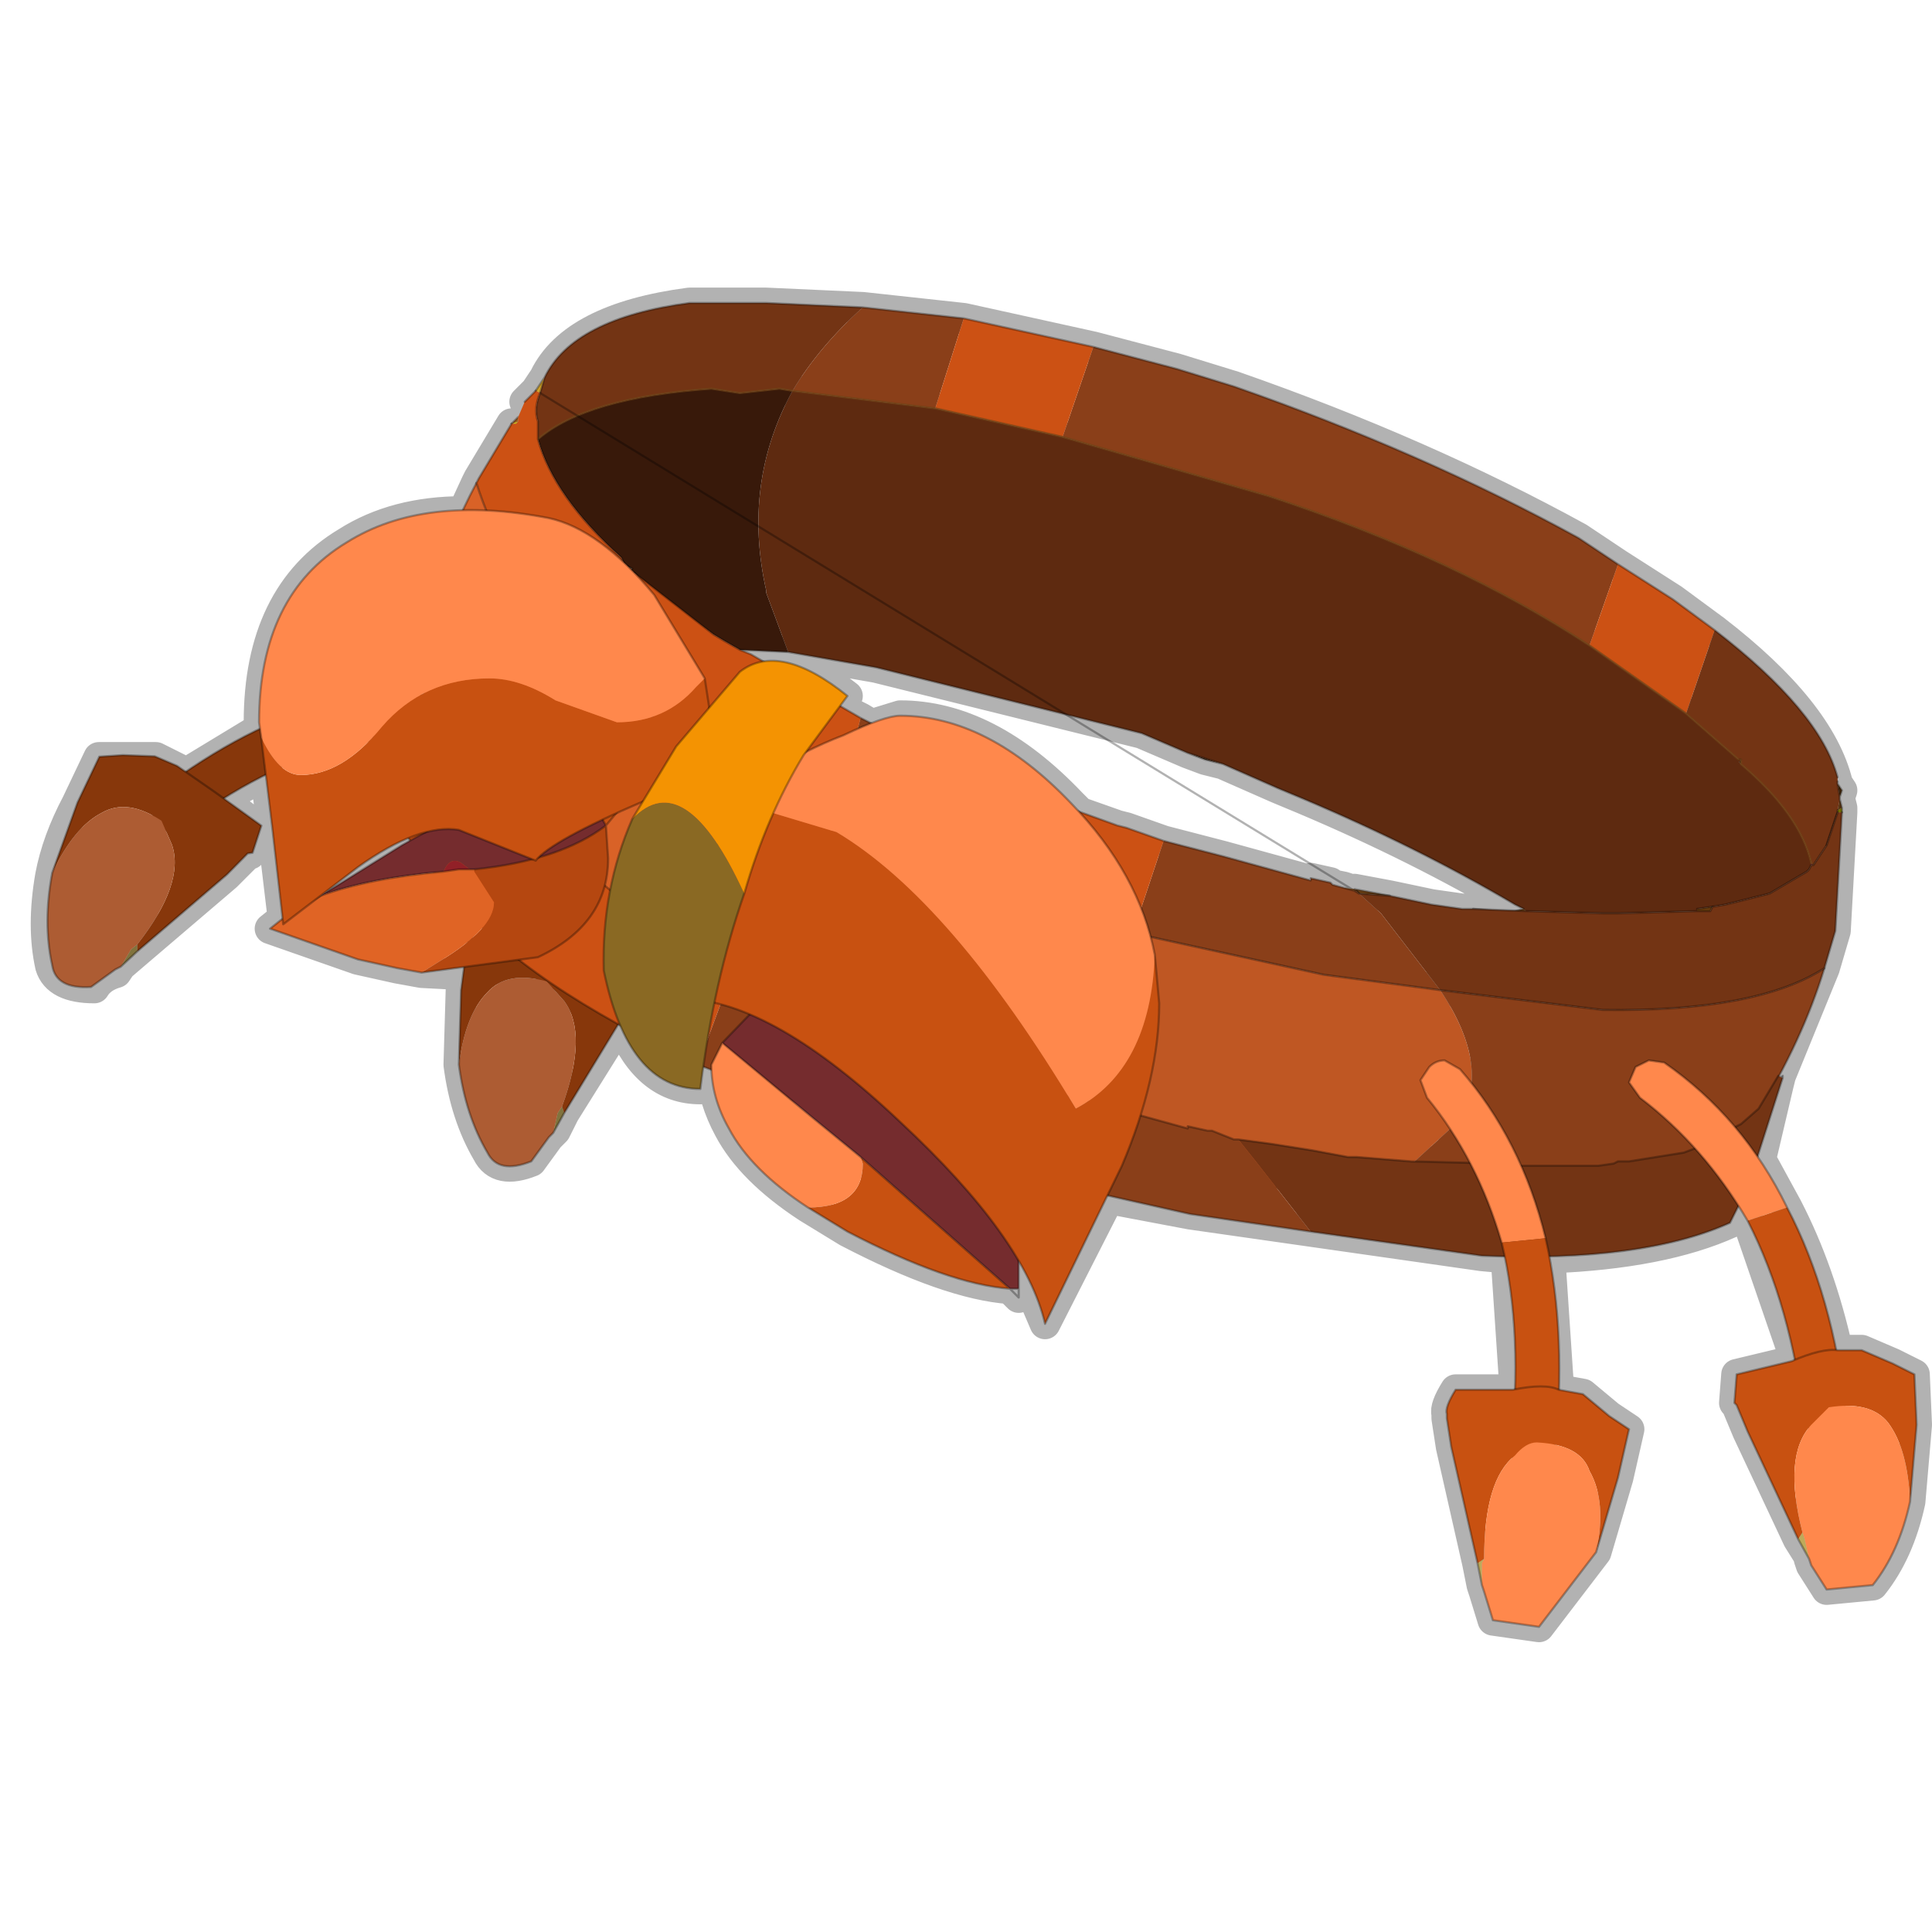 <?xml version="1.0" encoding="UTF-8" standalone="no"?>
<svg xmlns:xlink="http://www.w3.org/1999/xlink" height="440.0px" width="440.0px" xmlns="http://www.w3.org/2000/svg">
  <g transform="matrix(10.0, 0.0, 0.0, 10.0, 0.0, 0.0)">
    <use height="44.0" transform="matrix(1.0, 0.0, 0.0, 1.0, 0.0, 0.0)" width="44.0" xlink:href="#shape0"/>
    <use height="8.95" transform="matrix(1.0, 0.0, 0.0, 1.0, 10.4, 17.6)" width="8.9" xlink:href="#sprite0"/>
    <use height="8.95" transform="matrix(0.95, 0.31, -0.31, 0.95, 3.203, 13.544)" width="8.9" xlink:href="#sprite0"/>
    <use height="30.35" transform="matrix(1.0, 0.0, 0.0, 1.0, 5.9, 6.85)" width="37.75" xlink:href="#shape2"/>
  </g>
  <defs>
    <g id="shape0" transform="matrix(1.0, 0.0, 0.0, 1.0, 0.0, 0.0)">
      <path d="M44.0 44.0 L0.0 44.0 0.0 0.0 44.0 0.0 44.0 44.0" fill="#43adca" fill-opacity="0.0" fill-rule="evenodd" stroke="none"/>
      <path d="M11.95 9.15 L12.2 8.9 12.4 8.6 Q13.05 7.25 15.7 6.9 L17.45 6.9 19.65 7.0 21.95 7.25 24.9 7.9 26.8 8.4 28.1 8.8 Q32.4 10.3 35.95 12.25 L36.85 12.85 38.1 13.65 39.05 14.35 Q41.45 16.2 41.85 17.85 L41.95 18.0 41.9 18.15 41.9 18.2 41.95 18.4 41.95 18.5 41.8 21.2 41.55 22.05 40.55 24.5 40.5 24.7 40.1 26.4 40.7 27.5 Q41.45 28.95 41.85 30.75 L42.4 30.75 43.1 31.05 43.6 31.3 43.65 32.45 43.5 34.2 Q43.25 35.35 42.65 36.1 L41.6 36.2 41.25 35.65 41.2 35.5 41.2 35.45 40.95 35.05 39.8 32.6 39.55 32.0 39.5 31.95 39.55 31.3 40.8 31.0 40.9 31.0 39.8 27.8 39.55 27.4 39.4 27.85 Q37.85 28.55 35.3 28.65 L35.5 31.65 36.05 31.75 36.65 32.25 37.1 32.55 36.85 33.65 36.35 35.35 35.05 37.05 34.0 36.9 33.8 36.25 33.75 36.1 33.65 35.6 33.05 32.95 32.95 32.3 32.95 32.2 Q32.9 32.05 33.15 31.65 L34.45 31.65 34.5 31.65 34.3 28.65 33.75 28.6 27.1 27.65 25.25 27.3 23.8 30.15 23.2 28.75 23.2 29.35 23.2 29.55 23.0 29.35 Q21.6 29.25 19.3 28.05 L18.4 27.5 Q17.1 26.65 16.6 25.7 16.25 25.05 16.2 24.4 L16.05 24.3 15.95 24.8 Q14.75 24.8 14.15 23.35 L14.1 23.35 12.85 25.35 12.65 25.75 12.6 25.8 12.5 25.9 12.1 26.45 Q11.35 26.75 11.1 26.25 10.6 25.4 10.45 24.25 L10.5 22.55 10.55 22.2 9.6 22.15 9.05 22.05 8.15 21.85 6.15 21.15 6.4 20.95 6.45 20.95 6.2 18.85 6.05 17.65 5.05 18.2 5.9 18.85 5.7 19.45 5.65 19.45 5.15 19.95 3.1 21.7 2.75 22.0 2.65 22.15 Q2.3 22.25 2.15 22.5 1.3 22.5 1.15 22.0 0.95 21.1 1.15 19.95 1.3 19.15 1.75 18.3 L2.25 17.25 2.75 17.25 3.55 17.25 4.05 17.5 4.25 17.6 5.9 16.6 5.9 16.45 Q5.9 13.55 7.9 12.35 9.0 11.65 10.55 11.65 L10.85 11.0 10.9 10.9 11.65 9.65 M26.5 19.15 L27.85 19.5 29.85 20.05 29.85 20.0 30.3 20.1 30.35 20.15 30.6 20.2 30.75 20.25 30.9 20.3 30.85 20.25 31.65 20.4 32.6 20.6 33.3 20.7 33.55 20.7 34.0 20.75 34.4 20.75 34.5 20.75 34.7 20.7 34.5 20.6 Q32.3 19.3 29.7 18.2 L29.1 17.95 27.85 17.4 27.45 17.3 27.05 17.15 26.0 16.7 19.95 15.2 17.95 14.85 16.85 14.8 17.1 14.9 17.4 15.1 Q18.15 14.95 19.3 15.85 L19.1 16.1 19.6 16.35 19.85 16.5 20.5 16.3 Q22.5 16.3 24.4 18.3 L24.6 18.5 25.45 18.8 25.65 18.85 26.5 19.15 M27.85 17.4 L27.05 17.15 M25.8 21.25 L22.9 20.4 Q20.75 19.7 18.95 18.85 L18.5 18.65 18.05 18.7 17.5 18.8 16.95 20.35 16.55 21.85 16.75 21.95 20.85 23.8 22.6 24.4 22.9 24.45 23.65 24.8 24.35 24.95 24.8 25.1 25.05 25.15 26.0 25.4 Q26.4 24.05 26.4 22.85 L26.3 21.75 26.2 21.35 25.8 21.25 M26.0 25.4 L27.05 25.7 27.05 25.65 27.5 25.75 27.6 25.75 28.1 25.95 28.2 25.95 28.95 26.05 29.9 26.2 30.7 26.35 30.9 26.35 32.15 26.45 32.4 26.45 33.5 26.5 33.05 25.75 32.5 25.0 32.35 24.6 32.55 24.3 Q32.7 24.15 32.9 24.15 L33.25 24.35 33.55 24.7 34.65 26.55 36.4 26.55 36.75 26.5 36.85 26.45 37.1 26.45 38.35 26.25 38.6 26.15 37.35 25.0 37.1 24.65 37.25 24.3 37.55 24.15 37.9 24.2 Q38.8 24.85 39.55 25.7 L39.55 25.65 39.65 25.6 40.05 25.25 40.25 25.0 40.5 24.7 M30.9 20.3 L30.95 20.35 31.65 20.4 M26.2 21.35 L30.15 22.2 36.5 23.0 Q40.0 23.05 41.55 22.05 M39.0 20.65 L38.95 20.75 38.75 20.75 39.0 20.65 39.3 20.6 40.3 20.35 41.15 19.85 41.2 19.8 41.25 19.7 41.3 19.7 41.25 19.65 Q41.0 18.55 39.65 17.4 L39.65 17.3 39.6 17.3 38.4 16.25 36.2 14.7 Q33.15 12.7 28.9 11.3 L24.2 9.95 21.3 9.3 18.05 8.9 17.75 8.85 16.85 8.95 16.2 8.85 Q13.35 9.05 12.25 10.0 12.6 11.3 14.15 12.7 L14.25 12.85 14.3 12.9 14.4 12.95 14.4 13.0 14.45 13.05 16.25 14.45 16.5 14.6 16.85 14.8 M41.3 19.7 L41.6 19.25 41.7 18.95 41.85 18.5 41.6 19.25 M41.85 17.85 L41.9 18.15 M38.75 20.75 L38.7 20.75 38.65 20.75 36.85 20.8 36.5 20.8 34.75 20.75 34.5 20.75 M38.6 26.15 L39.4 25.85 39.4 25.75 39.55 25.7 M40.1 26.4 L39.8 27.05 39.55 27.4 M40.9 31.0 L41.85 30.75 M34.5 31.65 Q35.2 31.5 35.5 31.65 M33.5 26.5 L34.1 26.5 34.45 26.55 34.65 26.55 M35.3 28.65 L34.3 28.65 M14.3 12.9 L14.4 13.0 M12.25 10.0 L12.25 9.6 Q12.15 9.3 12.3 8.95 L12.4 8.6 M10.55 11.65 L11.1 11.65 10.85 11.0 M11.1 11.65 L12.5 11.8 Q13.35 12.0 14.25 12.85 M9.7 18.95 L9.35 19.15 9.15 19.25 7.3 20.4 9.9 19.9 10.1 19.85 10.45 19.8 10.7 19.8 10.8 19.8 12.15 19.6 10.45 18.9 9.7 18.95 9.3 19.1 9.35 19.15 M10.55 22.2 L11.9 21.95 12.25 21.8 Q13.5 21.2 13.8 20.2 L13.85 19.75 13.85 19.55 13.8 18.8 12.65 19.45 12.25 19.55 12.2 19.6 12.15 19.6 M13.8 18.8 L13.75 18.65 12.55 19.35 12.25 19.55 M13.8 18.8 L14.05 18.55 13.75 18.65 M6.05 17.65 L5.95 16.8 5.9 16.6 M5.05 18.2 L4.9 18.1 4.25 17.6 M7.3 20.4 L7.2 20.5 Q6.85 20.7 6.45 21.05 L6.45 20.95 M9.3 19.1 L8.15 19.75 7.2 20.5 M13.8 20.2 L14.05 20.4 14.3 20.45 14.45 20.55 Q15.1 19.9 15.85 19.45 L16.35 19.2 Q16.9 18.9 17.5 18.8 M14.1 23.35 L11.9 21.95 M13.85 19.75 L14.1 19.55 14.4 18.65 14.6 18.3 14.05 18.55 M19.85 16.5 L23.65 18.15 24.6 18.5 M17.4 15.1 L19.1 16.1 M14.45 13.05 L14.9 13.55 16.05 15.45 16.15 16.1 15.95 17.1 17.05 17.8 18.5 18.65 M14.1 19.55 L15.25 18.6 15.6 18.4 17.05 17.8 M15.95 17.1 L14.65 18.25 14.6 18.3 M14.45 20.55 L16.55 21.85 M14.15 23.35 L15.9 24.25 16.05 24.3 M23.2 28.75 L21.2 26.2 19.8 25.75 18.2 25.2 18.5 25.45 19.6 26.35 23.0 29.35 23.2 29.35 M16.2 24.4 L18.2 25.2 M25.25 27.3 L22.65 26.65 21.2 26.2" fill="none" stroke="#000000" stroke-linecap="round" stroke-linejoin="round" stroke-opacity="0.302" stroke-width="0.7"/>
    </g>
    <g id="sprite0" transform="matrix(1.0, 0.0, 0.0, 1.0, 4.45, 4.45)">
      <use height="8.95" transform="matrix(1.0, 0.0, 0.0, 1.0, -4.45, -4.45)" width="8.9" xlink:href="#shape1"/>
    </g>
    <g id="shape1" transform="matrix(1.0, 0.0, 0.0, 1.0, 4.45, 4.45)">
      <path d="M1.0 -2.6 Q2.5 -3.45 4.05 -3.45 4.3 -3.5 4.4 -3.65 L4.4 -3.95 4.25 -4.3 3.95 -4.45 Q2.1 -4.5 0.4 -3.45 L1.0 -2.6" fill="#ad5c33" fill-rule="evenodd" stroke="none"/>
      <path d="M1.0 -2.6 L0.4 -3.45 Q-1.25 -2.35 -2.65 -0.35 L-2.7 0.0 -2.6 0.35 -2.2 0.5 -1.95 0.35 Q-0.6 -1.6 1.0 -2.6" fill="#87370b" fill-rule="evenodd" stroke="none"/>
      <path d="M0.4 -3.45 Q2.1 -4.5 3.95 -4.45 L4.25 -4.3 4.4 -3.95 4.4 -3.65 Q4.3 -3.5 4.05 -3.45 2.5 -3.45 1.0 -2.6 M0.4 -3.45 Q-1.25 -2.35 -2.65 -0.35 L-2.7 0.0 -2.6 0.35 -2.2 0.5 -1.95 0.35 Q-0.6 -1.6 1.0 -2.6" fill="none" stroke="#000000" stroke-linecap="round" stroke-linejoin="round" stroke-opacity="0.302" stroke-width="0.05"/>
      <path d="M-2.25 3.75 L-2.0 3.3 -2.05 3.15 -2.15 3.3 -2.25 3.75" fill="#81733d" fill-rule="evenodd" stroke="none"/>
      <path d="M-2.0 3.3 L-0.6 1.0 -0.3 0.4 -0.2 0.35 -0.2 -0.3 -1.45 -0.7 -2.45 -1.0 -3.0 -1.05 -3.7 -0.85 -4.2 -0.65 -4.35 0.5 -4.4 2.2 Q-4.25 1.05 -3.75 0.55 -3.3 0.05 -2.4 0.3 L-2.0 0.75 Q-1.45 1.5 -2.05 3.15 L-2.0 3.3" fill="#87370b" fill-rule="evenodd" stroke="none"/>
      <path d="M-4.4 2.2 Q-4.25 3.35 -3.75 4.2 -3.5 4.7 -2.75 4.4 L-2.35 3.85 -2.25 3.75 -2.15 3.3 -2.05 3.15 Q-1.45 1.5 -2.0 0.75 L-2.4 0.3 Q-3.3 0.05 -3.75 0.55 -4.25 1.05 -4.4 2.2" fill="#ad5c33" fill-rule="evenodd" stroke="none"/>
      <path d="M-2.0 3.3 L-0.6 1.0 -0.3 0.4 -0.2 0.35 -0.2 -0.3 -1.45 -0.7 -2.45 -1.0 -3.0 -1.05 -3.7 -0.85 -4.2 -0.65 -4.35 0.5 -4.4 2.2 Q-4.25 3.35 -3.75 4.2 -3.5 4.7 -2.75 4.4 L-2.35 3.85 -2.25 3.75 -2.0 3.3 Z" fill="none" stroke="#000000" stroke-linecap="round" stroke-linejoin="round" stroke-opacity="0.302" stroke-width="0.05"/>
    </g>
    <g id="shape2" transform="matrix(1.0, 0.0, 0.0, 1.0, -5.9, -6.85)">
      <path d="M12.2 8.9 L12.4 8.6 12.3 8.95 12.2 8.9" fill="#d4a32a" fill-rule="evenodd" stroke="none"/>
      <path d="M11.65 9.65 L11.8 9.6 11.75 9.65 11.65 9.65" fill="#c7c701" fill-rule="evenodd" stroke="none"/>
      <path d="M14.35 13.0 L14.45 13.05 14.4 13.05 14.35 13.0 M11.8 9.6 L11.65 9.65 11.8 9.5 11.8 9.6" fill="#9e5e1f" fill-rule="evenodd" stroke="none"/>
      <path d="M14.3 12.9 L14.4 12.95 14.35 13.0 14.3 12.9" fill="#9e653f" fill-rule="evenodd" stroke="none"/>
      <path d="M41.6 19.25 L41.7 18.95 41.85 18.5 41.6 19.25 M34.75 20.75 L34.5 20.75 34.4 20.75 34.5 20.75 34.7 20.7 34.75 20.75 M31.65 20.4 L30.95 20.35 30.9 20.3 30.85 20.25 31.65 20.4" fill="#704316" fill-rule="evenodd" stroke="none"/>
      <path d="M41.9 18.15 L41.85 17.85 41.95 18.0 41.9 18.15" fill="#472809" fill-rule="evenodd" stroke="none"/>
      <path d="M41.85 18.5 L41.85 18.45 41.95 18.4 41.95 18.5 41.85 18.5" fill="#756f00" fill-rule="evenodd" stroke="none"/>
      <path d="M41.85 18.45 L41.9 18.2 41.95 18.4 41.85 18.45 M31.4 27.4 L31.15 27.35 31.4 27.2 31.4 27.4" fill="#593511" fill-rule="evenodd" stroke="none"/>
      <path d="M41.25 19.65 L41.3 19.7 41.25 19.7 41.25 19.65" fill="#8a003e" fill-rule="evenodd" stroke="none"/>
      <path d="M39.65 17.3 L39.65 17.4 39.6 17.35 39.65 17.3 M27.05 17.15 L27.85 17.4 27.45 17.3 27.05 17.15" fill="#2e1905" fill-rule="evenodd" stroke="none"/>
      <path d="M39.6 17.3 L39.65 17.3 39.6 17.35 39.6 17.3" fill="#6c2206" fill-rule="evenodd" stroke="none"/>
      <path d="M39.0 20.65 L38.95 20.75 38.65 20.75 38.65 20.7 39.0 20.65" fill="#6b3c0d" fill-rule="evenodd" stroke="none"/>
      <path d="M30.85 20.25 L30.9 20.3 30.4 20.2 30.85 20.25" fill="#8a521b" fill-rule="evenodd" stroke="none"/>
      <path d="M18.95 18.85 Q20.75 19.7 22.9 20.4 L25.8 21.25 30.15 22.2 32.8 22.55 Q34.0 24.35 33.2 25.55 L31.4 27.2 31.15 27.35 30.4 27.25 28.7 27.0 28.1 26.85 27.65 26.7 25.6 26.2 23.4 25.6 23.1 25.45 Q20.3 24.5 17.95 23.35 L17.75 23.25 18.95 18.85" fill="#bf5723" fill-rule="evenodd" stroke="none"/>
      <path d="M21.3 9.3 L18.05 8.9 Q18.65 7.9 19.65 7.0 L21.95 7.25 21.3 9.3 M24.2 9.95 L24.9 7.9 26.8 8.4 28.1 8.8 Q32.4 10.3 35.95 12.25 L36.85 12.85 36.2 14.7 Q33.15 12.7 28.9 11.3 L24.2 9.95 M32.8 22.55 L36.5 23.0 Q40.0 23.05 41.55 22.05 41.05 23.7 40.0 25.4 L39.6 25.9 39.55 25.95 39.25 26.35 Q38.5 27.2 36.6 27.4 L32.55 27.5 31.75 27.45 31.4 27.4 31.4 27.2 33.2 25.55 Q34.0 24.35 32.8 22.55" fill="#8a3f19" fill-rule="evenodd" stroke="none"/>
      <path d="M17.75 23.25 L17.2 23.0 14.65 21.5 14.4 21.35 14.15 21.15 13.8 21.0 11.9 19.45 11.65 19.25 Q10.35 18.05 9.8 16.95 L9.75 16.65 9.75 16.5 9.65 16.2 9.65 15.95 9.65 15.35 Q9.65 13.25 10.85 11.0 11.4 12.75 12.75 14.35 15.0 16.9 18.95 18.85 L17.75 23.25" fill="#d96227" fill-rule="evenodd" stroke="none"/>
      <path d="M39.05 14.35 L38.4 16.25 36.2 14.7 36.85 12.85 38.1 13.65 39.05 14.35 M24.2 9.95 L21.3 9.3 21.95 7.25 24.9 7.9 24.2 9.95" fill="#cc5114" fill-rule="evenodd" stroke="none"/>
      <path d="M41.85 17.85 L41.9 18.15 41.9 18.2 41.85 18.45 41.85 18.5 41.7 18.95 41.6 19.25 41.3 19.7 41.25 19.65 Q41.0 18.55 39.65 17.4 L39.65 17.3 39.6 17.3 38.4 16.25 39.05 14.35 Q41.45 16.2 41.85 17.7 L41.85 17.8 41.85 17.85 M19.65 7.0 Q18.65 7.9 18.05 8.9 L17.75 8.85 16.85 8.95 16.2 8.85 Q13.35 9.05 12.25 10.0 L12.25 9.6 Q12.15 9.3 12.3 8.95 L12.4 8.6 Q13.05 7.25 15.7 6.9 L17.45 6.9 19.65 7.0" fill="#733414" fill-rule="evenodd" stroke="none"/>
      <path d="M38.4 16.25 L39.6 17.3 39.6 17.35 39.65 17.4 Q41.0 18.55 41.25 19.65 L41.25 19.7 41.2 19.8 41.15 19.85 40.3 20.35 39.3 20.6 39.0 20.65 38.65 20.7 38.65 20.75 36.85 20.8 36.5 20.8 34.75 20.75 34.7 20.7 34.5 20.6 Q32.3 19.3 29.7 18.2 L29.1 17.95 27.85 17.4 27.05 17.15 26.0 16.7 19.95 15.2 17.95 14.85 17.45 13.5 17.45 13.45 Q16.9 11.0 18.05 8.9 L21.3 9.3 24.2 9.95 28.9 11.3 Q33.15 12.7 36.2 14.7 L38.4 16.25" fill="#5e2a10" fill-rule="evenodd" stroke="none"/>
      <path d="M18.05 8.9 Q16.9 11.0 17.45 13.45 L17.45 13.5 17.95 14.85 16.85 14.8 16.5 14.6 16.25 14.45 14.75 13.35 14.45 13.05 14.35 13.0 14.4 12.95 14.3 12.9 14.25 12.9 14.15 12.7 Q12.6 11.3 12.25 10.0 13.35 9.05 16.2 8.85 L16.85 8.95 17.75 8.85 18.05 8.9" fill="#38190a" fill-rule="evenodd" stroke="none"/>
      <path d="M41.85 17.85 L41.9 18.15 41.95 18.0 41.85 17.85 41.85 17.8 M41.85 17.7 Q41.45 16.2 39.05 14.35 M39.6 17.3 L39.65 17.3 M41.6 19.25 L41.7 18.95 41.85 18.5 41.85 18.45 M41.9 18.2 L41.9 18.15 M41.95 18.4 L41.95 18.5 M41.95 18.4 L41.9 18.2 M34.4 20.75 L34.2 20.75 34.1 20.75 33.55 20.7 M17.95 14.85 L19.95 15.2 26.0 16.7 27.05 17.15 27.85 17.4 29.1 17.95 29.7 18.2 Q32.3 19.3 34.5 20.6 L34.7 20.7 34.5 20.75 34.4 20.75 M21.95 7.25 L19.65 7.0 M14.25 12.9 L14.3 12.9 14.4 12.95 14.35 13.0 14.45 13.05 M16.85 14.8 L17.95 14.85 M36.85 12.85 L35.95 12.25 Q32.4 10.3 28.1 8.8 L26.8 8.4 24.9 7.9 21.95 7.25 M27.05 17.15 L27.45 17.3 27.85 17.4 M41.55 22.05 Q41.05 23.7 40.0 25.4 L39.6 25.9 39.55 25.95 39.25 26.35 Q38.5 27.2 36.6 27.4 L32.55 27.5 31.75 27.45 31.4 27.4 31.15 27.35 30.4 27.25 28.7 27.0 28.1 26.85 27.65 26.7 25.6 26.2 23.4 25.6 23.1 25.45 Q20.3 24.5 17.95 23.35 L17.75 23.25 17.2 23.0 14.65 21.5 14.4 21.35 14.15 21.15 13.8 21.0 11.9 19.45 11.65 19.25 Q10.35 18.05 9.8 16.95 L9.75 16.65 M9.65 15.95 L9.65 15.35 Q9.65 13.25 10.85 11.0 M36.85 12.85 L38.1 13.65 39.05 14.35 M31.65 20.4 L30.85 20.25 30.9 20.3 30.95 20.35 M38.65 20.7 L39.0 20.65 M12.4 8.6 L12.2 8.9 M12.3 8.95 L12.4 8.6 Q13.05 7.25 15.7 6.9 L17.45 6.9 19.65 7.0 M11.8 9.5 L11.65 9.65" fill="none" stroke="#000000" stroke-linecap="round" stroke-linejoin="round" stroke-opacity="0.302" stroke-width="0.05"/>
      <path d="M38.4 16.25 L39.6 17.3 M39.65 17.3 L39.65 17.4 Q41.0 18.55 41.25 19.65 L41.3 19.7 M24.2 9.95 L21.3 9.3 18.05 8.9 17.75 8.85 16.85 8.95 16.2 8.85 Q13.35 9.05 12.25 10.0 M24.2 9.95 L28.9 11.3 Q33.15 12.7 36.2 14.7 M38.4 16.25 L36.2 14.7" fill="none" stroke="#704316" stroke-linecap="round" stroke-linejoin="round" stroke-opacity="0.663" stroke-width="0.05"/>
      <path d="M32.8 22.55 L30.15 22.2 25.8 21.25 26.5 19.15 27.85 19.5 29.85 20.05 29.85 20.0 30.3 20.1 30.35 20.15 30.9 20.3 30.95 20.35 31.45 20.8 32.8 22.55 M22.9 20.4 Q20.75 19.7 18.95 18.85 L19.6 16.35 Q21.45 17.3 23.65 18.15 L22.9 20.4" fill="#8a3f19" fill-rule="evenodd" stroke="none"/>
      <path d="M25.8 21.25 L22.9 20.4 23.65 18.15 25.45 18.8 25.65 18.85 26.5 19.15 25.8 21.25 M18.95 18.85 Q15.0 16.9 12.75 14.35 11.4 12.75 10.85 11.0 L10.9 10.9 11.65 9.65 11.75 9.65 11.8 9.6 11.8 9.5 11.95 9.15 12.2 8.9 12.3 8.95 Q12.15 9.3 12.25 9.6 L12.25 10.0 Q12.6 11.3 14.15 12.7 L14.25 12.9 14.3 12.9 14.4 13.05 14.45 13.05 16.25 14.45 16.5 14.6 16.85 14.8 17.1 14.9 19.6 16.35 18.95 18.85" fill="#cc5114" fill-rule="evenodd" stroke="none"/>
      <path d="M30.95 20.35 L31.65 20.4 32.6 20.6 33.3 20.7 33.55 20.7 34.75 20.75 36.5 20.8 36.85 20.8 38.65 20.75 38.95 20.75 39.0 20.65 39.3 20.6 40.3 20.35 41.15 19.85 41.2 19.8 41.25 19.7 41.3 19.7 41.6 19.25 41.85 18.5 41.95 18.5 41.8 21.2 41.55 22.05 Q40.0 23.05 36.5 23.0 L32.8 22.55 31.45 20.8 30.95 20.35" fill="#733414" fill-rule="evenodd" stroke="none"/>
      <path d="M30.95 20.35 L31.65 20.4 32.6 20.6 33.3 20.7 33.55 20.7 34.75 20.75 36.5 20.8 36.85 20.8 38.65 20.75 38.95 20.75 39.0 20.65 39.3 20.6 40.3 20.35 41.15 19.85 41.2 19.8 41.25 19.7 41.3 19.7 41.6 19.25 41.85 18.5 M41.95 18.5 L41.8 21.2 41.55 22.05 Q40.0 23.05 36.5 23.0 L32.8 22.55 30.15 22.2 25.8 21.25 22.9 20.4 Q20.75 19.7 18.95 18.85 15.0 16.9 12.75 14.35 11.4 12.75 10.85 11.0 L10.9 10.9 11.65 9.65 M11.95 9.15 L12.2 8.9 M12.3 8.95 Q12.15 9.3 12.25 9.6 L12.25 10.0 Q12.6 11.3 14.15 12.7 L14.25 12.9 14.3 12.9 14.4 13.05 14.45 13.05 16.25 14.45 16.5 14.6 16.85 14.8 17.1 14.9 19.6 16.35 Q21.45 17.3 23.65 18.15 L25.45 18.8 25.65 18.85 26.5 19.15 27.85 19.5 29.85 20.05 29.85 20.0 30.3 20.1 30.35 20.15 30.9 20.3 30.95 20.35 Z" fill="none" stroke="#000000" stroke-linecap="round" stroke-linejoin="round" stroke-opacity="0.302" stroke-width="0.05"/>
      <path d="M40.6 24.55 L40.5 24.5 40.6 24.5 40.6 24.55" fill="#7d7d7d" fill-rule="evenodd" stroke="none"/>
      <path d="M20.85 23.8 L22.6 24.4 22.9 24.45 23.65 24.8 22.65 26.65 19.8 25.75 20.85 23.8 M8.95 15.2 L9.05 15.25 9.05 15.2 9.1 15.05 9.3 14.75 9.55 14.55 9.7 14.55 Q9.45 14.9 9.5 15.2 L9.55 15.65 Q9.8 16.9 11.35 18.3 L11.5 18.45 11.5 18.55 11.65 18.7 11.7 18.7 13.4 20.0 13.75 20.15 14.05 20.4 14.3 20.45 16.75 21.95 15.9 24.25 Q11.95 22.4 10.45 20.55 8.9 18.75 8.7 17.9 8.45 16.95 8.5 16.45 8.45 15.85 8.95 15.2" fill="#cc5114" fill-rule="evenodd" stroke="none"/>
      <path d="M40.5 24.5 L40.6 24.55 39.8 27.05 39.4 27.85 Q37.4 28.75 33.75 28.6 L29.85 28.05 28.6 26.45 28.2 25.95 28.95 26.05 29.9 26.2 30.7 26.35 30.9 26.35 32.15 26.45 34.1 26.5 34.45 26.55 36.4 26.55 36.75 26.5 36.85 26.45 37.1 26.45 38.35 26.25 39.4 25.85 39.4 25.75 39.55 25.65 39.65 25.6 40.05 25.25 40.5 24.5" fill="#733414" fill-rule="evenodd" stroke="none"/>
      <path d="M28.2 25.95 L28.6 26.45 29.85 28.05 27.1 27.65 22.65 26.65 23.65 24.8 25.05 25.15 27.05 25.7 27.05 25.65 27.5 25.75 27.6 25.75 28.1 25.95 28.2 25.95 M16.75 21.95 L20.85 23.8 19.8 25.75 15.9 24.25 16.75 21.95" fill="#8a3f19" fill-rule="evenodd" stroke="none"/>
      <path d="M40.6 24.55 L40.6 24.5 M40.5 24.5 L40.05 25.25 39.65 25.6 39.55 25.65 39.4 25.75 39.4 25.85 38.35 26.25 37.1 26.45 36.85 26.45 36.75 26.5 36.4 26.55 34.45 26.55 34.1 26.5 32.15 26.45 30.9 26.35 30.7 26.35 29.9 26.2 28.95 26.05 28.2 25.95 M29.85 28.05 L33.75 28.6 Q37.4 28.75 39.4 27.85 L39.8 27.05 40.6 24.55 M20.85 23.8 L22.6 24.4 22.9 24.45 23.65 24.8 25.05 25.15 27.05 25.7 27.05 25.65 27.5 25.75 27.6 25.75 28.1 25.95 28.2 25.95 M9.3 14.75 L9.55 14.55 M9.7 14.55 Q9.45 14.9 9.5 15.2 L9.55 15.65 Q9.8 16.9 11.35 18.3 L11.5 18.45 11.5 18.55 11.65 18.7 11.7 18.7 13.4 20.0 13.75 20.15 14.05 20.4 14.3 20.45 16.75 21.95 20.85 23.8 M19.8 25.75 L22.65 26.65 M15.9 24.25 Q11.95 22.4 10.45 20.55 8.9 18.75 8.7 17.9 8.45 16.95 8.5 16.45 8.45 15.85 8.95 15.2 M15.9 24.25 L19.8 25.75 M29.85 28.05 L27.1 27.65 22.65 26.65" fill="none" stroke="#000000" stroke-linecap="round" stroke-linejoin="round" stroke-opacity="0.302" stroke-width="0.05"/>
      <path d="M18.4 27.5 Q19.65 27.5 19.65 26.5 L19.6 26.35 23.0 29.35 Q21.6 29.25 19.3 28.05 L18.4 27.5" fill="#c85111" fill-rule="evenodd" stroke="none"/>
      <path d="M18.4 27.5 Q17.1 26.65 16.6 25.7 16.2 25.0 16.2 24.25 L16.45 23.75 18.5 25.45 19.6 26.35 19.65 26.5 Q19.65 27.5 18.4 27.5" fill="#ff884c" fill-rule="evenodd" stroke="none"/>
      <path d="M19.6 26.35 L18.5 25.45 16.45 23.75 17.8 22.35 Q19.4 20.9 20.1 20.9 20.85 20.9 22.1 23.55 L23.2 26.35 23.2 29.35 23.0 29.35 19.6 26.35" fill="#752c2e" fill-rule="evenodd" stroke="none"/>
      <path d="M16.45 23.75 L16.2 24.25 Q16.2 25.0 16.6 25.7 17.1 26.65 18.4 27.5 M19.6 26.35 L18.5 25.45 16.45 23.75 17.8 22.35 Q19.4 20.9 20.1 20.9 20.85 20.9 22.1 23.55 L23.2 26.35 23.2 29.35 23.2 29.55 23.0 29.35 Q21.6 29.25 19.3 28.05 L18.4 27.5 M23.0 29.35 L23.2 29.35 M19.6 26.35 L23.0 29.35" fill="none" stroke="#000000" stroke-linecap="round" stroke-linejoin="round" stroke-opacity="0.302" stroke-width="0.05"/>
      <path d="M17.05 18.35 L19.05 18.95 Q21.65 20.5 24.5 25.25 26.2 24.35 26.3 21.75 L26.4 22.85 Q26.4 24.55 25.55 26.55 L23.8 30.15 Q23.35 28.2 20.5 25.55 17.6 22.8 15.6 22.75 L15.6 20.3 Q16.35 19.15 17.05 18.35" fill="#c85111" fill-rule="evenodd" stroke="none"/>
      <path d="M17.05 18.35 L18.05 17.35 18.3 17.15 Q18.8 16.9 19.2 16.75 20.15 16.3 20.5 16.3 22.5 16.3 24.4 18.3 25.95 19.9 26.3 21.75 26.2 24.35 24.5 25.25 21.65 20.5 19.05 18.95 L17.05 18.35" fill="#ff884c" fill-rule="evenodd" stroke="none"/>
      <path d="M26.3 21.75 Q25.95 19.9 24.4 18.3 22.5 16.3 20.5 16.3 20.15 16.3 19.2 16.75 18.8 16.9 18.3 17.15 L18.05 17.35 17.05 18.35 M26.3 21.75 L26.4 22.85 Q26.4 24.55 25.55 26.55 L23.8 30.15 Q23.35 28.2 20.5 25.55 17.6 22.8 15.6 22.75 L15.6 20.3 Q16.35 19.15 17.05 18.35" fill="none" stroke="#000000" stroke-linecap="round" stroke-linejoin="round" stroke-opacity="0.302" stroke-width="0.05"/>
      <path d="M13.8 18.8 L13.35 18.0 13.4 18.0 13.85 18.25 14.05 18.5 13.8 18.8" fill="#c85111" fill-rule="evenodd" stroke="none"/>
      <path d="M10.1 19.85 Q10.25 19.5 10.5 19.65 L10.7 19.8 10.45 19.8 10.1 19.85" fill="#922027" fill-rule="evenodd" stroke="none"/>
      <path d="M10.8 19.8 Q12.75 19.6 13.8 18.8 L13.85 19.55 Q13.85 21.05 12.25 21.8 L9.6 22.15 10.0 21.9 Q11.25 21.15 11.25 20.55 L10.8 19.85 10.8 19.8" fill="#b54710" fill-rule="evenodd" stroke="none"/>
      <path d="M10.7 19.8 L10.5 19.65 Q10.25 19.5 10.1 19.85 8.4 20.0 7.3 20.4 L9.15 19.25 Q11.75 17.75 13.35 18.0 L13.8 18.8 Q12.75 19.6 10.8 19.8 L10.7 19.8" fill="#752c2e" fill-rule="evenodd" stroke="none"/>
      <path d="M10.1 19.85 L10.45 19.8 10.7 19.8 10.8 19.8 10.8 19.85 11.25 20.55 Q11.25 21.15 10.0 21.9 L9.6 22.15 9.05 22.05 8.15 21.85 6.15 21.15 6.4 20.95 7.3 20.4 Q8.4 20.0 10.1 19.85" fill="#e06425" fill-rule="evenodd" stroke="none"/>
      <path d="M10.1 19.85 L10.45 19.8 10.7 19.8 10.8 19.8 Q12.75 19.6 13.8 18.8 L13.35 18.0 Q11.75 17.75 9.15 19.25 L7.3 20.4 Q8.4 20.0 10.1 19.85 M7.3 20.4 L6.4 20.95 6.15 21.15 8.15 21.85 9.05 22.05 9.6 22.15 12.25 21.8 Q13.85 21.05 13.85 19.55 L13.8 18.8 14.05 18.5 13.85 18.25 13.4 18.0 13.35 18.0" fill="none" stroke="#000000" stroke-linecap="round" stroke-linejoin="round" stroke-opacity="0.302" stroke-width="0.05"/>
      <path d="M5.95 16.8 Q6.35 17.65 6.85 17.65 7.8 17.65 8.7 16.55 9.65 15.45 11.15 15.45 11.85 15.45 12.65 15.95 L14.05 16.45 Q15.15 16.45 15.85 15.65 L16.05 15.45 16.15 16.1 Q16.15 17.55 14.65 18.25 12.55 19.15 12.2 19.6 L10.45 18.9 Q9.55 18.75 8.15 19.75 L6.45 21.05 6.2 18.85 5.95 16.8" fill="#c85111" fill-rule="evenodd" stroke="none"/>
      <path d="M16.05 15.45 L15.85 15.65 Q15.15 16.45 14.05 16.45 L12.65 15.95 Q11.85 15.45 11.15 15.45 9.65 15.45 8.7 16.55 7.8 17.65 6.85 17.65 6.35 17.65 5.95 16.8 L5.9 16.45 Q5.9 13.55 7.9 12.35 9.65 11.25 12.5 11.8 13.65 12.05 14.9 13.55 L16.05 15.45" fill="#ff884c" fill-rule="evenodd" stroke="none"/>
      <path d="M16.05 15.45 L14.9 13.55 Q13.65 12.05 12.5 11.8 9.65 11.25 7.9 12.35 5.9 13.55 5.9 16.45 L5.95 16.8 6.2 18.85 6.45 21.05 8.15 19.75 Q9.55 18.75 10.45 18.9 L12.2 19.6 Q12.55 19.15 14.65 18.25 16.15 17.55 16.15 16.1 L16.05 15.45 Z" fill="none" stroke="#000000" stroke-linecap="round" stroke-linejoin="round" stroke-opacity="0.302" stroke-width="0.05"/>
      <path d="M14.4 18.65 Q15.6 17.4 16.95 20.35 16.25 22.35 15.95 24.8 14.3 24.8 13.75 22.1 13.7 20.25 14.4 18.65" fill="#8a6923" fill-rule="evenodd" stroke="none"/>
      <path d="M14.4 18.65 L15.4 17.0 16.85 15.3 Q17.75 14.6 19.3 15.85 L18.3 17.2 Q17.45 18.6 16.95 20.35 15.6 17.4 14.4 18.65" fill="#f49302" fill-rule="evenodd" stroke="none"/>
      <path d="M16.95 20.35 Q17.45 18.6 18.3 17.2 L19.3 15.85 Q17.75 14.6 16.85 15.3 L15.4 17.0 14.4 18.65 M16.95 20.35 Q16.25 22.35 15.95 24.8 14.3 24.8 13.75 22.1 13.7 20.25 14.4 18.65" fill="none" stroke="#000000" stroke-linecap="round" stroke-linejoin="round" stroke-opacity="0.302" stroke-width="0.05"/>
      <path d="M34.2 28.3 Q33.65 26.4 32.5 25.0 L32.35 24.6 32.55 24.3 Q32.7 24.15 32.9 24.15 L33.25 24.35 Q34.65 25.95 35.2 28.2 L34.2 28.3" fill="#ff884c" fill-rule="evenodd" stroke="none"/>
      <path d="M34.2 28.3 L35.2 28.2 Q35.7 30.4 35.4 33.15 L35.2 33.5 34.85 33.6 34.5 33.4 34.4 33.05 Q34.7 30.4 34.2 28.3" fill="#c85111" fill-rule="evenodd" stroke="none"/>
      <path d="M35.2 28.2 Q34.65 25.95 33.25 24.35 L32.9 24.15 Q32.7 24.15 32.55 24.3 L32.35 24.6 32.5 25.0 Q33.65 26.4 34.2 28.3 M35.2 28.2 Q35.7 30.4 35.4 33.15 L35.2 33.5 34.85 33.6 34.5 33.4 34.4 33.05 Q34.7 30.4 34.2 28.3" fill="none" stroke="#000000" stroke-linecap="round" stroke-linejoin="round" stroke-opacity="0.302" stroke-width="0.05"/>
      <path d="M33.75 36.1 L33.65 35.6 33.8 35.5 33.75 35.6 33.75 36.1" fill="#beaa5a" fill-rule="evenodd" stroke="none"/>
      <path d="M33.65 35.6 L33.05 32.95 32.95 32.3 32.95 32.2 Q32.9 32.05 33.15 31.65 L34.45 31.65 Q35.2 31.5 35.5 31.65 L36.05 31.75 36.65 32.25 37.1 32.55 36.85 33.65 36.35 35.35 Q36.6 34.2 36.2 33.5 36.0 32.9 35.0 32.85 34.75 32.85 34.5 33.15 33.8 33.7 33.8 35.5 L33.65 35.6" fill="#c85111" fill-rule="evenodd" stroke="none"/>
      <path d="M36.35 35.35 L35.05 37.05 34.0 36.9 33.8 36.25 33.75 36.1 33.75 35.6 33.8 35.5 Q33.8 33.7 34.5 33.15 34.75 32.85 35.0 32.85 36.0 32.9 36.2 33.5 36.6 34.2 36.35 35.35" fill="#ff884c" fill-rule="evenodd" stroke="none"/>
      <path d="M33.65 35.6 L33.05 32.95 32.95 32.3 32.95 32.2 Q32.9 32.05 33.15 31.65 L34.45 31.65 Q35.2 31.5 35.5 31.65 L36.05 31.75 36.65 32.25 37.1 32.55 36.85 33.65 36.35 35.35 35.05 37.05 34.0 36.9 33.8 36.25 33.75 36.1 33.65 35.6 Z" fill="none" stroke="#000000" stroke-linecap="round" stroke-linejoin="round" stroke-opacity="0.302" stroke-width="0.05"/>
      <path d="M39.8 27.8 Q38.8 26.1 37.35 25.0 L37.1 24.65 37.25 24.3 37.55 24.15 37.9 24.2 Q39.7 25.45 40.7 27.5 L39.8 27.8" fill="#ff884c" fill-rule="evenodd" stroke="none"/>
      <path d="M39.8 27.8 L40.7 27.5 Q41.75 29.5 42.05 32.25 L41.95 32.65 41.65 32.8 41.3 32.7 41.1 32.4 Q40.8 29.75 39.8 27.8" fill="#c85111" fill-rule="evenodd" stroke="none"/>
      <path d="M40.7 27.5 Q39.7 25.45 37.9 24.2 L37.55 24.15 37.25 24.3 37.1 24.65 37.35 25.0 Q38.8 26.1 39.8 27.8 M40.7 27.5 Q41.75 29.5 42.05 32.25 L41.95 32.65 41.65 32.8 41.3 32.7 41.1 32.4 Q40.8 29.75 39.8 27.8" fill="none" stroke="#000000" stroke-linecap="round" stroke-linejoin="round" stroke-opacity="0.302" stroke-width="0.05"/>
      <path d="M41.2 35.5 L40.95 35.05 41.05 34.9 41.1 35.05 41.2 35.5" fill="#beaa5a" fill-rule="evenodd" stroke="none"/>
      <path d="M40.95 35.05 L39.8 32.6 39.55 32.0 39.5 31.95 39.55 31.3 40.8 31.0 Q41.5 30.7 41.85 30.75 L42.4 30.75 43.1 31.05 43.6 31.3 43.65 32.45 43.5 34.2 Q43.45 33.0 43.0 32.4 42.6 31.9 41.65 32.05 L41.25 32.45 Q40.6 33.15 41.05 34.9 L40.95 35.05" fill="#c85111" fill-rule="evenodd" stroke="none"/>
      <path d="M43.5 34.2 Q43.25 35.35 42.65 36.1 L41.6 36.2 41.25 35.65 41.2 35.5 41.1 35.05 41.05 34.9 Q40.6 33.15 41.25 32.45 L41.65 32.05 Q42.6 31.9 43.0 32.4 43.45 33.0 43.5 34.2" fill="#ff884c" fill-rule="evenodd" stroke="none"/>
      <path d="M40.95 35.05 L39.8 32.6 39.55 32.0 39.5 31.95 39.55 31.3 40.8 31.0 Q41.5 30.7 41.85 30.75 L42.4 30.75 43.1 31.05 43.6 31.3 43.65 32.45 43.5 34.2 Q43.25 35.35 42.65 36.1 L41.6 36.2 41.25 35.65 41.2 35.5 40.95 35.05 Z" fill="none" stroke="#000000" stroke-linecap="round" stroke-linejoin="round" stroke-opacity="0.302" stroke-width="0.05"/>
    </g>
  </defs>
</svg>
